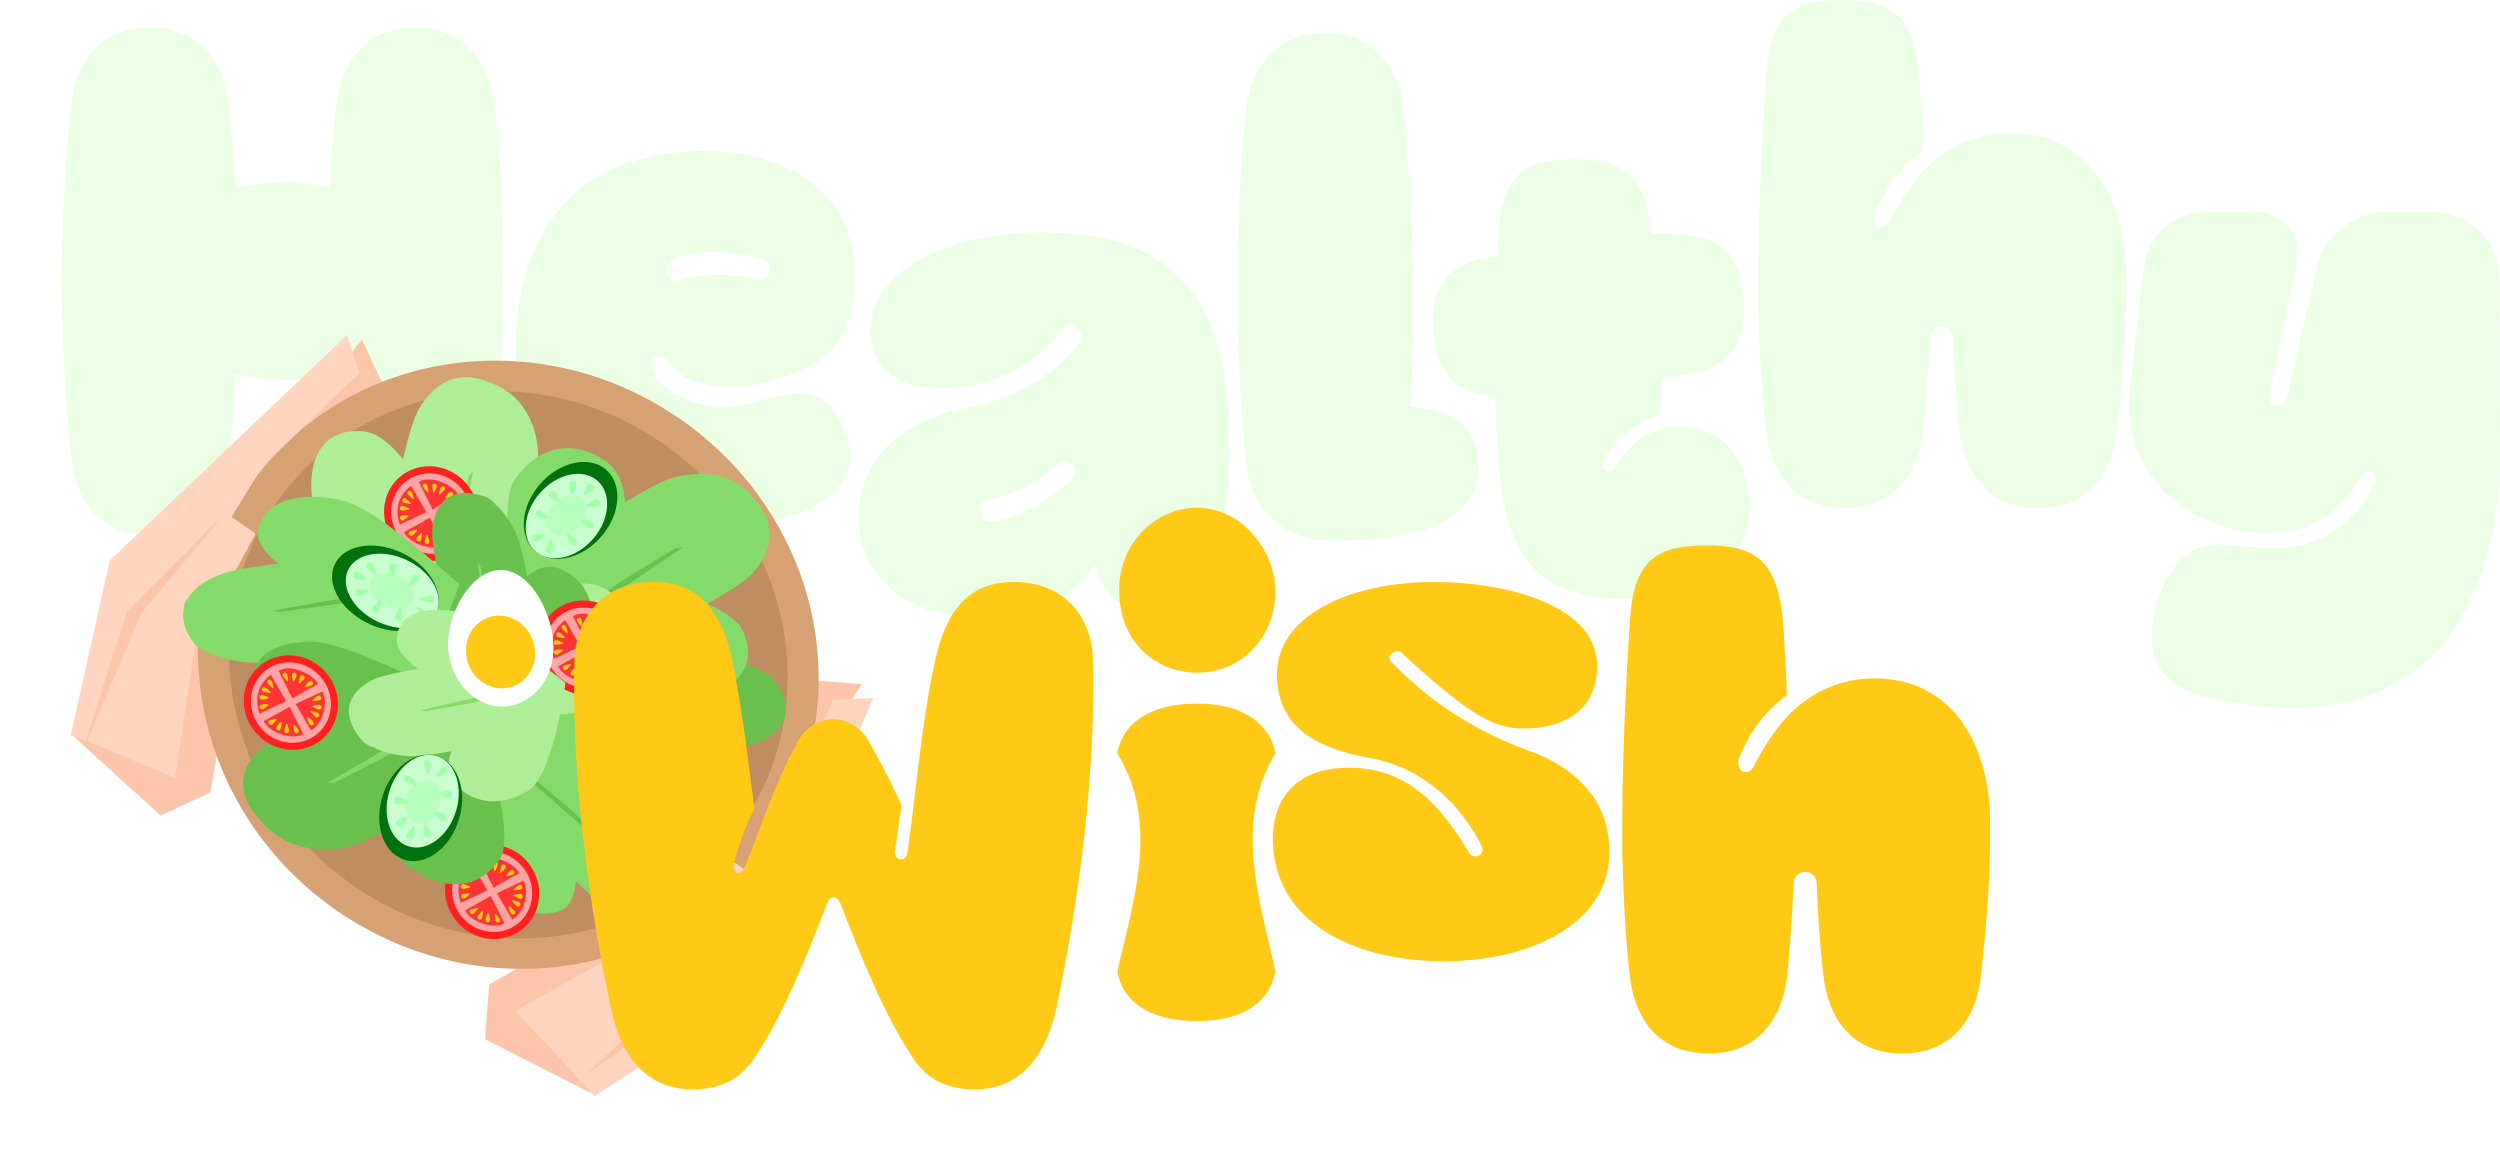 <svg width="246" height="114" viewBox="0 0 246 114" fill="none" xmlns="http://www.w3.org/2000/svg">
<path d="M23.169 36.818C23.052 39.505 22.818 42.191 22.524 44.819C22.114 49.199 19.651 52.644 14.783 52.644C9.797 52.644 7.393 49.199 6.982 44.819C5.809 33.723 5.809 21.517 6.982 10.48C7.393 6.158 9.797 2.713 14.783 2.713C19.651 2.713 22.114 6.158 22.524 10.48C22.818 13.108 23.052 15.794 23.169 18.481C26.161 17.78 29.445 17.721 32.436 18.422C32.612 15.736 32.788 13.108 33.081 10.48C33.551 6.158 35.955 2.713 40.823 2.713C45.75 2.713 48.213 6.158 48.682 10.48C49.797 21.517 49.797 33.723 48.682 44.819C48.213 49.199 45.75 52.644 40.823 52.644C35.955 52.644 33.551 49.199 33.081 44.819C32.788 42.191 32.612 39.563 32.436 36.877C29.445 37.577 26.161 37.519 23.169 36.818Z" fill="#EBFFE4"/>
<path d="M58.729 49.533C53.45 46.205 50.87 40.131 50.752 34.116C50.635 26.874 53.802 19.633 59.843 16.83C62.776 15.486 66.06 14.844 69.168 14.844C77.497 14.844 84.652 18.932 84.124 28.159C83.831 33.707 81.016 36.277 75.092 37.678C72.042 38.437 67.35 38.204 65.591 35.401C65.297 34.933 63.949 34.933 64.124 36.043C64.359 37.737 67.292 40.073 71.456 40.073C72.218 40.073 73.333 39.839 74.036 39.664C79.315 38.145 81.602 38.087 83.245 42.934C84.535 46.613 82.541 49.358 76.734 51.168C73.919 52.044 72.101 52.161 69.227 52.161C65.474 52.161 61.779 51.46 58.729 49.533ZM66.529 27.634C69.52 26.816 71.984 26.933 74.799 27.517C75.737 27.634 76.265 25.648 74.916 25.414C72.16 24.83 68.993 24.363 66.353 25.473C65.18 25.94 65.591 27.867 66.529 27.634Z" fill="#EBFFE4"/>
<path d="M107.721 55.447C105.082 59.419 101.035 60.762 96.46 60.762C89.774 60.762 84.496 57.258 84.496 50.834C84.496 44.994 89.012 41.315 94.994 40.147C100.448 39.037 104.261 36.584 106.196 33.665C106.959 32.497 105.258 31.329 104.495 32.438C102.208 35.767 97.633 38.22 92.589 38.22C88.015 38.22 85.61 35.825 85.61 32.555C85.61 26.657 93.293 22.861 102.384 22.861C111.709 22.861 117.047 26.131 119.451 32.905C121.504 38.629 121.445 47.856 119.803 54.98C119.041 58.426 117.047 60.236 113.703 60.236C110.419 60.236 108.425 58.601 107.721 55.447ZM97.751 51.301C100.566 50.951 103.205 49.082 105.375 47.272C106.548 46.337 105.082 44.936 104.319 45.52C102.091 47.388 99.979 48.615 96.871 49.374C95.932 49.608 96.402 51.476 97.751 51.301Z" fill="#EBFFE4"/>
<path d="M138.716 39.998C142.821 40.407 145.46 41.458 145.46 46.072C145.46 52.321 136.839 53.255 130.915 53.197C125.93 53.138 122.997 49.751 122.587 45.371C121.472 34.275 121.472 22.07 122.587 11.032C122.997 6.711 125.461 3.265 130.446 3.265C135.255 3.265 137.719 6.711 138.129 11.032C139.009 19.558 139.302 31.122 138.716 39.998Z" fill="#EBFFE4"/>
<path d="M147.15 38.92C145.801 38.92 144.628 38.512 143.807 38.044C141.872 36.935 140.992 34.774 140.992 31.679C140.992 27.065 143.397 25.839 147.326 25.138C147.385 24.379 147.385 23.62 147.444 22.861C147.913 16.904 150.318 15.678 154.951 15.678C159.467 15.678 161.872 16.904 162.458 22.861C162.458 22.919 162.458 22.977 162.458 23.036C164.921 22.919 167.385 23.094 168.792 23.912C170.728 25.021 171.608 27.241 171.608 30.336C171.608 34.833 169.262 36.526 165.097 36.993L163.514 37.169C163.514 38.57 163.455 39.855 163.279 40.906C160.581 41.607 158.353 43.826 157.707 45.403C157.356 46.396 158.587 46.746 158.939 46.045C160.347 43.359 163.045 41.724 165.743 41.957C169.203 42.191 172.487 44.819 172.077 50.834C171.725 56.032 166.094 58.893 159.76 58.893C148.441 58.893 147.502 51.301 147.15 39.797C147.15 39.505 147.15 39.212 147.15 38.92Z" fill="#EBFFE4"/>
<path d="M189.923 32.937C189.747 36.032 189.571 39.127 189.278 42.164C188.808 46.544 186.404 49.99 181.536 49.99C176.55 49.99 174.204 46.544 173.735 42.164C173.325 38.31 173.149 34.514 173.031 30.66V28.616C172.973 21.958 173.383 13.432 173.794 7.183C174.204 1.226 176.668 0 181.301 0C185.817 0 188.222 1.226 188.808 7.183C188.984 8.877 189.16 12.731 189.219 14.717C186.99 16.41 185.7 18.162 184.586 20.732C183.999 22.192 185.348 22.834 185.934 21.783C186.521 20.557 187.283 19.389 188.105 18.221C190.626 14.775 194.087 13.081 197.84 13.081C205.406 13.081 209.16 19.447 209.219 27.097C209.277 32.47 208.925 36.733 208.339 42.164C207.928 46.544 205.465 49.99 200.597 49.99C195.612 49.99 193.266 46.544 192.797 42.164C192.445 39.127 192.269 36.149 192.151 33.112C192.034 32.412 191.506 32.12 191.037 32.12C190.568 32.12 190.099 32.412 189.923 32.937Z" fill="#EBFFE4"/>
<path d="M233.682 47.776C234.327 46.433 232.861 45.966 232.333 46.958C230.104 50.579 227.406 52.448 223.125 52.448C216.145 52.448 208.58 47.25 209.577 38.14L210.926 26.577C211.336 23.073 213.917 20.796 217.436 20.796H221.307C224.826 20.796 226.585 23.073 225.881 26.46L223.301 38.724C222.949 39.834 224.591 40.534 225.06 39.075L227.934 26.46C228.697 23.073 231.688 20.796 235.207 20.796H238.843C243.066 20.796 245.94 23.599 245.94 27.803L245.998 44.214C246.057 51.514 244.415 57.587 241.072 62.434C237.553 67.457 231.57 69.676 225.471 69.676C223.653 69.676 218.667 69.209 215.618 68.099C211.336 66.581 211.16 62.434 212.333 58.989C213.448 55.893 215.383 53.09 219.195 53.616C220.31 53.791 222.421 53.908 223.829 53.908C228.755 53.908 231.512 51.397 233.682 47.776Z" fill="#EBFFE4"/>
<path d="M35.617 33.41L37.597 37.648L24.394 56.63L20.706 77.978L15.797 80.244L7.007 72.253L20.935 52.227L35.617 33.41Z" fill="#FCC5A9"/>
<path d="M84.786 67.315L80.106 66.96L66.903 85.943L48.131 96.89L47.727 102.262L58.331 107.644L72.259 87.618L84.786 67.315Z" fill="#FCC5A9"/>
<ellipse cx="30.934" cy="29.499" rx="30.934" ry="29.499" transform="matrix(0.823 0.568 -0.571 0.821 41.41 23.622)" fill="#D6A173"/>
<ellipse cx="27.84" cy="26.549" rx="27.84" ry="26.549" transform="matrix(0.823 0.568 -0.571 0.821 42.272 27.8)" fill="#BF8D62"/>
<path d="M34.152 32.968L35.367 36.715L25.862 45.86L18.755 57.402L13.161 74.738L6.951 72.34L10.815 55.133L34.152 32.968Z" fill="#FFD5BF"/>
<path d="M22.101 50.55L24.169 52.528L18.315 63.578L16.734 77.021L8.41 72.945L12.531 60.143L22.101 50.55Z" fill="#FCC5A9"/>
<path d="M22.166 50.458L25.148 52.514L19.218 63.447L17.216 76.537L8.573 72.919L13.91 60.338L22.166 50.458Z" fill="#FFD5BF"/>
<path d="M85.927 68.671L81.977 68.856L76.723 80.932L68.372 91.615L54.04 102.927L58.48 107.872L73.297 98.219L85.927 68.671Z" fill="#FFD5BF"/>
<path d="M73.361 85.826L72.097 84.954L63.257 93.833L50.832 99.389L57.257 106.04L68.301 98.273L73.361 85.826Z" fill="#FCC5A9"/>
<path d="M73.457 85.688L70.475 83.632L62.282 93.004L50.68 99.475L57.121 106.259L67.072 96.859L73.457 85.688Z" fill="#FFD5BF"/>
<path d="M76.225 66.993C76.409 67.244 76.566 67.489 76.701 67.728C76.719 67.759 76.736 67.791 76.754 67.823C76.759 67.832 76.764 67.84 76.768 67.849C76.812 67.928 76.854 68.009 76.892 68.092C76.9 68.107 76.906 68.123 76.913 68.138C76.929 68.174 76.945 68.209 76.96 68.246C77.292 69.002 77.379 69.692 77.265 70.308C77.264 70.331 77.264 70.355 77.262 70.378C77.243 70.594 77.174 70.785 77.064 70.952C76.596 71.988 75.507 72.759 74.084 73.21C73.264 73.469 71.559 73.667 69.54 73.821C70.673 74.802 71.572 75.908 71.488 76.91C71.269 79.497 68.561 80.334 64.845 79.401C62.813 78.891 59.81 76.428 57.504 74.303C57.446 74.304 57.416 74.305 57.416 74.305L53.978 71.162C53.978 71.162 56.123 61.752 59.042 60.346C61.962 58.941 65.016 59.364 66.799 61.799C67.523 62.788 67.307 63.997 66.794 65.086C68.771 64.896 70.502 64.809 71.469 64.943C72.864 65.136 74.144 65.54 75.146 66.178C75.587 66.361 75.956 66.626 76.225 66.993Z" fill="#6AC04D"/>
<path d="M69.095 69.408L69.709 69.555C69.709 69.555 64.16 70.314 63.297 70.442C62.434 70.57 57.113 71.279 57.113 71.279L56.538 71.139C56.538 71.139 62.293 70.151 63.072 70.018C63.852 69.885 69.095 69.408 69.095 69.408Z" fill="#85DB69"/>
<path d="M41.264 40.161C42.74 37.704 45.013 36.38 47.879 37.524C51.361 38.594 52.962 41.721 52.95 45.039C52.946 46.139 52.508 48.119 51.888 50.39C53.533 50.118 55.235 50.209 56.448 51.203C59.645 53.825 59.67 57.464 57.063 60.532C55.615 62.237 51.23 63.142 47.617 63.61C47.613 63.62 47.612 63.627 47.612 63.628L42.28 64.425C42.213 64.359 31.324 53.656 30.737 49.318C30.149 44.967 31.909 42.123 35.686 42.438C37.153 42.559 38.526 43.774 39.659 45.213C40.173 42.958 40.725 41.058 41.264 40.161Z" fill="#AEEE98"/>
<path d="M46.139 46.834L46.573 46.313C46.573 46.313 45.278 52.901 45.089 53.935C44.9 54.969 43.636 61.272 43.636 61.272L43.228 61.756C43.228 61.756 44.319 54.742 44.468 53.792C44.616 52.842 46.139 46.834 46.139 46.834Z" fill="#85DB69"/>
<path d="M66.231 47.011C69.227 46.196 72.237 46.601 74.155 49.029C76.498 51.586 75.98 54.417 73.927 56.525C73.232 57.239 71.589 58.285 69.595 59.423C71.269 60.135 72.759 61.107 73.243 62.395C74.529 65.828 72.233 68.204 67.866 68.788C65.465 69.109 60.903 67.365 57.279 65.731C57.266 65.738 57.259 65.742 57.259 65.742L51.823 63.342C51.814 63.309 48.474 50.315 50.672 47.155C52.873 43.991 56.296 43.099 59.593 45.372C60.891 46.267 61.392 47.844 61.524 49.427C63.438 48.239 65.161 47.303 66.231 47.011Z" fill="#85DB69"/>
<path d="M66.477 53.951L67.208 53.848C67.208 53.848 61.846 57.463 61.018 58.038C60.19 58.614 55.037 62.059 55.037 62.059L54.352 62.152C54.352 62.152 59.794 58.144 60.532 57.602C61.269 57.059 66.477 53.951 66.477 53.951Z" fill="#6AC04D"/>
<ellipse cx="4.609" cy="4.686" rx="4.609" ry="4.686" transform="matrix(0.278 -0.959 0.951 0.313 36.688 53.488)" fill="#FF2020"/>
<g filter="url(#filter0_i_139_2063)">
<ellipse cx="3.918" cy="3.984" rx="3.918" ry="3.984" transform="matrix(0.278 -0.959 0.951 0.313 37.548 53.045)" fill="#FFA4A4"/>
</g>
<g filter="url(#filter1_i_139_2063)">
<path d="M42.9 50.677L44.402 53.264C44.402 53.264 45.239 52.896 45.623 51.572C46.007 50.249 45.511 49.443 45.511 49.443L42.9 50.677Z" fill="#FF3434"/>
</g>
<g filter="url(#filter2_i_139_2063)">
<path d="M42.295 50.948L43.635 53.635C43.635 53.635 42.959 54.141 41.507 53.664C40.055 53.186 39.766 52.362 39.766 52.362L42.295 50.948Z" fill="#FF3434"/>
</g>
<g filter="url(#filter3_i_139_2063)">
<path d="M42.559 50.117L45.089 48.702C45.089 48.702 44.783 47.934 43.347 47.401C41.911 46.868 41.22 47.43 41.22 47.43L42.559 50.117Z" fill="#FF3434"/>
</g>
<g filter="url(#filter4_i_139_2063)">
<path d="M41.955 50.388L39.344 51.622C39.344 51.622 38.911 50.595 39.231 49.492C39.552 48.389 40.453 47.801 40.453 47.801L41.955 50.388Z" fill="#FF3434"/>
</g>
<path d="M40.229 50.727C40.261 50.801 39.774 51.156 39.713 51.179C39.652 51.202 39.469 51.272 39.375 51.052C39.282 50.832 39.465 50.762 39.526 50.739C39.587 50.716 40.198 50.654 40.229 50.727Z" fill="#FFC916"/>
<path d="M40.701 49.126C40.636 49.163 40.188 48.715 40.152 48.657C40.117 48.599 40.011 48.424 40.206 48.313C40.4 48.202 40.507 48.376 40.542 48.434C40.577 48.492 40.766 49.089 40.701 49.126Z" fill="#FFC916"/>
<path d="M40.274 50.072C40.271 50.15 39.668 50.255 39.602 50.25C39.535 50.244 39.336 50.227 39.345 49.993C39.354 49.759 39.553 49.776 39.62 49.782C39.686 49.787 40.277 49.994 40.274 50.072Z" fill="#FFC916"/>
<path d="M40.441 49.57C40.407 49.64 39.802 49.5 39.742 49.469C39.682 49.438 39.503 49.345 39.604 49.135C39.705 48.925 39.884 49.018 39.944 49.049C40.004 49.081 40.474 49.5 40.441 49.57Z" fill="#FFC916"/>
<path d="M42.703 52.681C42.773 52.654 43.153 53.16 43.179 53.222C43.206 53.285 43.285 53.471 43.074 53.552C42.862 53.632 42.783 53.445 42.757 53.383C42.73 53.321 42.633 52.708 42.703 52.681Z" fill="#FFC916"/>
<path d="M41.037 52.159C41.079 52.228 40.656 52.654 40.6 52.686C40.543 52.719 40.374 52.815 40.249 52.609C40.123 52.404 40.292 52.307 40.349 52.275C40.405 52.243 40.995 52.091 41.037 52.159Z" fill="#FFC916"/>
<path d="M42.03 52.609C42.107 52.615 42.237 53.224 42.234 53.29C42.232 53.356 42.224 53.555 41.995 53.535C41.765 53.516 41.772 53.317 41.775 53.251C41.778 53.185 41.953 52.602 42.03 52.609Z" fill="#FFC916"/>
<path d="M41.507 52.422C41.575 52.457 41.457 53.059 41.429 53.118C41.401 53.177 41.315 53.354 41.11 53.247C40.904 53.14 40.989 52.963 41.017 52.904C41.046 52.845 41.438 52.386 41.507 52.422Z" fill="#FFC916"/>
<path d="M43.803 48.996C43.849 49.063 44.428 48.879 44.483 48.843C44.537 48.808 44.7 48.703 44.563 48.503C44.427 48.304 44.264 48.41 44.21 48.445C44.156 48.48 43.758 48.93 43.803 48.996Z" fill="#FFC916"/>
<path d="M42.143 48.457C42.211 48.426 42.081 47.818 42.051 47.757C42.021 47.696 41.932 47.513 41.726 47.605C41.52 47.697 41.609 47.879 41.639 47.94C41.669 48.001 42.074 48.487 42.143 48.457Z" fill="#FFC916"/>
<path d="M43.208 48.666C43.273 48.707 43.699 48.279 43.732 48.222C43.765 48.166 43.863 47.996 43.666 47.874C43.469 47.753 43.371 47.922 43.338 47.979C43.305 48.036 43.142 48.626 43.208 48.666Z" fill="#FFC916"/>
<path d="M42.675 48.511C42.751 48.523 42.97 47.957 42.978 47.891C42.985 47.826 43.008 47.629 42.779 47.592C42.551 47.556 42.529 47.753 42.521 47.818C42.514 47.884 42.598 48.499 42.675 48.511Z" fill="#FFC916"/>
<path d="M44.05 51.954C43.987 51.995 44.208 52.582 44.246 52.639C44.285 52.695 44.4 52.864 44.588 52.742C44.776 52.62 44.66 52.451 44.622 52.395C44.583 52.339 44.112 51.913 44.05 51.954Z" fill="#FFC916"/>
<path d="M44.54 50.359C44.575 50.43 45.181 50.336 45.24 50.309C45.3 50.283 45.478 50.203 45.373 49.988C45.268 49.773 45.089 49.852 45.03 49.879C44.97 49.905 44.505 50.287 44.54 50.359Z" fill="#FFC916"/>
<path d="M44.375 51.388C44.336 51.456 44.775 51.909 44.832 51.944C44.889 51.98 45.062 52.086 45.178 51.884C45.295 51.682 45.123 51.576 45.066 51.54C45.008 51.505 44.414 51.321 44.375 51.388Z" fill="#FFC916"/>
<path d="M44.508 50.876C44.499 50.953 45.075 51.203 45.141 51.214C45.207 51.224 45.405 51.256 45.431 51.023C45.458 50.791 45.26 50.76 45.194 50.749C45.128 50.739 44.517 50.798 44.508 50.876Z" fill="#FFC916"/>
<ellipse cx="3.97" cy="5.309" rx="3.97" ry="5.309" transform="matrix(0.777 0.629 -0.644 0.766 56.48 43.662)" fill="#00720D"/>
<ellipse cx="3.454" cy="4.622" rx="3.454" ry="4.622" transform="matrix(0.777 0.629 -0.644 0.766 56.03 45.065)" fill="#C9FFD0"/>
<g filter="url(#filter5_f_139_2063)">
<ellipse cx="1.667" cy="2.215" rx="1.667" ry="2.215" transform="matrix(0.777 0.629 -0.644 0.766 55.862 47.977)" fill="#B7FFBF"/>
</g>
<path d="M56.286 48.66C56.168 48.647 55.999 47.735 56.007 47.636C56.014 47.538 56.037 47.243 56.393 47.284C56.748 47.324 56.725 47.619 56.718 47.718C56.71 47.816 56.405 48.674 56.286 48.66Z" fill="#A2FFAC"/>
<path d="M55.055 49.478C54.965 49.55 54.193 48.989 54.127 48.911C54.062 48.833 53.865 48.599 54.138 48.385C54.41 48.171 54.607 48.405 54.672 48.483C54.738 48.562 55.146 49.407 55.055 49.478Z" fill="#A2FFAC"/>
<path d="M54.017 50.991C53.973 51.096 53.036 50.934 52.942 50.892C52.848 50.851 52.565 50.727 52.699 50.414C52.833 50.1 53.115 50.224 53.209 50.265C53.303 50.306 54.062 50.886 54.017 50.991Z" fill="#A2FFAC"/>
<path d="M53.648 52.543C53.7 52.648 52.99 53.225 52.899 53.266C52.808 53.307 52.536 53.429 52.377 53.114C52.218 52.799 52.49 52.677 52.581 52.636C52.672 52.595 53.594 52.438 53.648 52.543Z" fill="#A2FFAC"/>
<path d="M57.648 49.774C57.684 49.885 58.627 49.873 58.723 49.847C58.82 49.821 59.111 49.742 59.004 49.409C58.896 49.075 58.606 49.154 58.509 49.18C58.412 49.206 57.612 49.663 57.648 49.774Z" fill="#A2FFAC"/>
<path d="M57.419 48.758C57.512 48.833 58.265 48.306 58.328 48.231C58.392 48.156 58.581 47.931 58.304 47.706C58.027 47.482 57.837 47.707 57.774 47.782C57.711 47.857 57.327 48.683 57.419 48.758Z" fill="#A2FFAC"/>
<path d="M57.068 51.124C57.015 51.224 57.724 51.861 57.815 51.91C57.906 51.958 58.178 52.104 58.338 51.804C58.499 51.503 58.227 51.358 58.136 51.309C58.045 51.261 57.122 51.024 57.068 51.124Z" fill="#A2FFAC"/>
<path d="M55.767 52.422C55.67 52.485 56.006 53.358 56.065 53.441C56.124 53.523 56.301 53.772 56.591 53.582C56.882 53.392 56.705 53.143 56.646 53.06C56.587 52.977 55.864 52.358 55.767 52.422Z" fill="#A2FFAC"/>
<path d="M54.296 53.075C54.181 53.043 53.738 53.837 53.714 53.932C53.691 54.028 53.62 54.313 53.968 54.408C54.315 54.503 54.385 54.217 54.409 54.122C54.432 54.026 54.412 53.106 54.296 53.075Z" fill="#A2FFAC"/>
<path d="M68.612 62.588C69.466 63.591 69.77 64.511 69.669 65.308C69.668 65.466 69.634 65.609 69.572 65.74C69.285 66.613 68.485 67.311 67.398 67.77C66.772 68.034 65.44 68.305 63.858 68.561C64.831 69.289 65.632 70.137 65.643 70.962C65.671 73.079 63.609 73.931 60.62 73.408C58.985 73.121 56.435 71.307 54.46 69.725C54.41 69.729 54.383 69.733 54.383 69.733L51.444 67.404C51.447 67.383 52.423 59.627 54.609 58.301C56.797 56.973 59.228 57.119 60.813 58.98C61.456 59.735 61.378 60.729 61.058 61.645C62.59 61.366 63.936 61.187 64.704 61.234C65.786 61.301 66.798 61.536 67.622 61.971C68.017 62.088 68.355 62.287 68.612 62.588Z" fill="#AEEE98"/>
<path d="M63.186 65.011L63.679 65.091C63.679 65.091 59.385 66.065 58.718 66.224C58.05 66.384 53.931 67.304 53.931 67.304L53.469 67.227C53.469 67.227 57.908 66.053 58.509 65.895C59.11 65.736 63.186 65.011 63.186 65.011Z" fill="#85DB69"/>
<path d="M47.724 48.876C46.273 48.359 45.139 48.405 44.305 48.841C44.13 48.907 43.985 49.004 43.866 49.127C43.025 49.799 42.588 50.956 42.53 52.327C42.497 53.119 42.747 54.68 43.116 56.507C41.917 55.747 40.657 55.225 39.746 55.552C37.41 56.391 37.319 58.985 39.122 62.026C40.109 63.69 43.151 65.721 45.701 67.222C45.716 67.276 45.723 67.306 45.723 67.307L49.489 69.551C49.551 69.519 57.63 65.283 58.188 62.365C58.747 59.436 57.587 56.848 54.891 55.887C53.798 55.497 52.738 55.99 51.864 56.715C51.541 54.933 51.185 53.393 50.817 52.576C50.299 51.425 49.624 50.421 48.809 49.702C48.518 49.319 48.161 49.032 47.724 48.876Z" fill="#6AC04D"/>
<path d="M47.293 55.781L47.002 55.277C47.002 55.277 47.697 60.354 47.795 61.146C47.894 61.938 48.577 66.803 48.577 66.803L48.851 67.274C48.851 67.274 48.316 61.958 48.243 61.238C48.171 60.518 47.293 55.781 47.293 55.781Z" fill="#85DB69"/>
<path d="M19.044 63.235C18.92 63.066 18.809 62.898 18.708 62.733C18.418 62.32 18.214 61.853 18.111 61.326C18.002 60.865 17.99 60.425 18.06 60.01C18.073 59.881 18.089 59.75 18.112 59.616C18.161 59.329 18.294 59.08 18.494 58.863C19.153 57.781 20.442 56.933 22.062 56.387C23.035 56.059 25.029 55.748 27.382 55.466C26.149 54.466 25.198 53.314 25.385 52.221C25.867 49.407 29.081 48.349 33.309 49.152C35.619 49.591 38.883 52.087 41.37 54.259C41.428 54.256 41.46 54.253 41.463 54.253L45.174 57.456C45.174 57.456 41.874 67.762 38.37 69.448C34.867 71.135 31.366 70.852 29.511 68.318C28.758 67.289 29.114 65.966 29.802 64.759C27.486 65.076 25.463 65.269 24.35 65.178C22.748 65.047 21.299 64.68 20.194 64.044C19.712 63.872 19.318 63.609 19.044 63.235Z" fill="#85DB69"/>
<path d="M27.507 60.217L26.807 60.092C26.807 60.092 33.304 58.952 34.315 58.764C35.326 58.575 41.555 57.5 41.555 57.5L42.209 57.619C42.209 57.619 35.454 59.02 34.539 59.209C33.624 59.398 27.507 60.217 27.507 60.217Z" fill="#6AC04D"/>
<path d="M67.352 83.976C69.26 86.706 69.835 89.425 67.667 90.959C65.972 92.514 63.313 92.011 60.819 90.375C59.92 89.784 58.4 88.393 56.679 86.705C56.551 88.063 56.122 89.254 55.085 89.631C52.256 90.658 49.232 88.683 47.218 84.991C45.64 82.095 46.583 75.558 47.061 72.874L47.197 71.653C47.197 71.653 58.456 68.9 62.169 70.779C65.881 72.657 67.837 75.555 66.75 78.328C66.314 79.44 64.941 79.849 63.453 79.942C65.234 81.586 66.714 83.064 67.352 83.976Z" fill="#85DB69"/>
<path d="M60.837 84.09L61.168 84.716C61.168 84.716 55.973 80.14 55.154 79.434C54.336 78.728 49.372 74.33 49.372 74.33L49.065 73.743C49.065 73.743 54.665 78.385 55.423 79.014C56.181 79.642 60.837 84.09 60.837 84.09Z" fill="#6AC04D"/>
<ellipse cx="4.609" cy="4.686" rx="4.609" ry="4.686" transform="matrix(0.278 -0.959 0.951 0.313 42.688 90.702)" fill="#FF2020"/>
<g filter="url(#filter6_i_139_2063)">
<ellipse cx="3.918" cy="3.984" rx="3.918" ry="3.984" transform="matrix(0.278 -0.959 0.951 0.313 43.549 90.258)" fill="#FFA4A4"/>
</g>
<g filter="url(#filter7_i_139_2063)">
<path d="M48.9 87.891L50.402 90.477C50.402 90.477 51.239 90.109 51.623 88.786C52.008 87.462 51.511 86.656 51.511 86.656L48.9 87.891Z" fill="#FF3434"/>
</g>
<g filter="url(#filter8_i_139_2063)">
<path d="M48.295 88.162L49.635 90.848C49.635 90.848 48.96 91.355 47.508 90.877C46.056 90.4 45.766 89.576 45.766 89.576L48.295 88.162Z" fill="#FF3434"/>
</g>
<g filter="url(#filter9_i_139_2063)">
<path d="M48.56 87.33L51.089 85.916C51.089 85.916 50.783 85.148 49.348 84.615C47.912 84.082 47.22 84.644 47.22 84.644L48.56 87.33Z" fill="#FF3434"/>
</g>
<g filter="url(#filter10_i_139_2063)">
<path d="M47.955 87.601L45.344 88.836C45.344 88.836 44.912 87.809 45.232 86.706C45.552 85.603 46.453 85.015 46.453 85.015L47.955 87.601Z" fill="#FF3434"/>
</g>
<path d="M46.23 87.941C46.261 88.014 45.774 88.37 45.713 88.393C45.652 88.416 45.469 88.485 45.376 88.266C45.282 88.046 45.465 87.976 45.526 87.953C45.587 87.93 46.198 87.868 46.23 87.941Z" fill="#FFC916"/>
<path d="M46.701 86.339C46.636 86.376 46.188 85.928 46.153 85.87C46.117 85.812 46.011 85.638 46.206 85.527C46.401 85.415 46.507 85.59 46.542 85.647C46.578 85.706 46.766 86.302 46.701 86.339Z" fill="#FFC916"/>
<path d="M46.275 87.286C46.272 87.364 45.668 87.469 45.602 87.463C45.536 87.458 45.337 87.441 45.346 87.207C45.354 86.972 45.553 86.99 45.62 86.995C45.686 87.001 46.278 87.208 46.275 87.286Z" fill="#FFC916"/>
<path d="M46.441 86.784C46.407 86.853 45.802 86.714 45.742 86.683C45.683 86.652 45.503 86.558 45.604 86.349C45.705 86.139 45.885 86.232 45.944 86.263C46.004 86.294 46.475 86.714 46.441 86.784Z" fill="#FFC916"/>
<path d="M48.703 89.895C48.774 89.868 49.153 90.374 49.179 90.436C49.206 90.498 49.285 90.685 49.074 90.765C48.863 90.846 48.783 90.659 48.757 90.597C48.73 90.534 48.633 89.921 48.703 89.895Z" fill="#FFC916"/>
<path d="M47.037 89.373C47.079 89.441 46.656 89.868 46.6 89.9C46.544 89.932 46.375 90.029 46.249 89.823C46.124 89.618 46.293 89.521 46.349 89.489C46.405 89.457 46.996 89.304 47.037 89.373Z" fill="#FFC916"/>
<path d="M48.03 89.822C48.107 89.829 48.237 90.438 48.235 90.504C48.232 90.57 48.225 90.768 47.995 90.749C47.765 90.729 47.773 90.531 47.775 90.465C47.778 90.398 47.954 89.816 48.03 89.822Z" fill="#FFC916"/>
<path d="M47.507 89.635C47.575 89.671 47.457 90.273 47.429 90.332C47.401 90.391 47.316 90.568 47.11 90.461C46.904 90.354 46.989 90.177 47.018 90.118C47.046 90.059 47.438 89.6 47.507 89.635Z" fill="#FFC916"/>
<path d="M49.804 86.21C49.849 86.276 50.428 86.092 50.483 86.057C50.537 86.022 50.7 85.916 50.564 85.717C50.428 85.517 50.265 85.623 50.21 85.658C50.156 85.694 49.758 86.144 49.804 86.21Z" fill="#FFC916"/>
<path d="M48.143 85.671C48.212 85.64 48.081 85.031 48.051 84.97C48.022 84.909 47.932 84.727 47.727 84.819C47.521 84.91 47.61 85.093 47.64 85.154C47.669 85.215 48.075 85.701 48.143 85.671Z" fill="#FFC916"/>
<path d="M49.208 85.88C49.273 85.921 49.699 85.492 49.732 85.436C49.765 85.379 49.863 85.209 49.666 85.088C49.469 84.966 49.371 85.136 49.338 85.193C49.305 85.249 49.142 85.84 49.208 85.88Z" fill="#FFC916"/>
<path d="M48.675 85.725C48.751 85.737 48.971 85.171 48.978 85.105C48.986 85.039 49.008 84.843 48.78 84.806C48.551 84.769 48.529 84.966 48.522 85.032C48.514 85.097 48.599 85.712 48.675 85.725Z" fill="#FFC916"/>
<path d="M50.05 89.168C49.988 89.208 50.208 89.796 50.247 89.852C50.285 89.908 50.4 90.077 50.588 89.955C50.776 89.833 50.661 89.665 50.622 89.608C50.584 89.552 50.113 89.127 50.05 89.168Z" fill="#FFC916"/>
<path d="M50.541 87.572C50.576 87.644 51.181 87.549 51.241 87.523C51.3 87.496 51.479 87.417 51.373 87.202C51.268 86.986 51.09 87.066 51.03 87.092C50.971 87.119 50.505 87.501 50.541 87.572Z" fill="#FFC916"/>
<path d="M50.375 88.602C50.336 88.669 50.775 89.123 50.832 89.158C50.89 89.193 51.062 89.299 51.179 89.097C51.295 88.896 51.123 88.789 51.066 88.754C51.008 88.719 50.414 88.535 50.375 88.602Z" fill="#FFC916"/>
<path d="M50.508 88.089C50.499 88.167 51.075 88.417 51.141 88.427C51.207 88.438 51.405 88.469 51.432 88.237C51.458 88.005 51.26 87.973 51.194 87.963C51.128 87.952 50.517 88.012 50.508 88.089Z" fill="#FFC916"/>
<path d="M33.78 83.43C30.884 83.934 27.868 83.305 25.766 80.889C23.241 78.329 23.516 75.755 25.366 73.979C25.992 73.377 27.528 72.546 29.404 71.66C27.689 70.861 26.132 69.837 25.546 68.605C23.983 65.32 26.052 63.312 30.321 63.139C32.668 63.043 37.326 65.04 41.047 66.856C41.06 66.851 41.067 66.847 41.067 66.847L46.645 69.524C46.645 69.524 51.06 81.858 49.152 84.602C47.244 87.345 43.935 87.884 40.483 85.504C39.123 84.566 38.495 83.065 38.23 81.59C36.438 82.528 34.814 83.25 33.78 83.43Z" fill="#6AC04D"/>
<path d="M32.949 76.987L32.235 77.02C32.235 77.02 37.231 74.124 38.002 73.662C38.772 73.199 43.575 70.443 43.575 70.443L44.245 70.414C44.245 70.414 39.203 73.667 38.519 74.107C37.836 74.547 32.949 76.987 32.949 76.987Z" fill="#85DB69"/>
<ellipse cx="4.609" cy="4.686" rx="4.609" ry="4.686" transform="matrix(0.278 -0.959 0.951 0.313 51.847 66.698)" fill="#FF2020"/>
<g filter="url(#filter11_i_139_2063)">
<ellipse cx="3.918" cy="3.984" rx="3.918" ry="3.984" transform="matrix(0.278 -0.959 0.951 0.313 52.708 66.254)" fill="#FFA4A4"/>
</g>
<g filter="url(#filter12_i_139_2063)">
<path d="M58.059 63.887L59.561 66.473C59.561 66.473 60.398 66.106 60.782 64.782C61.166 63.458 60.67 62.652 60.67 62.652L58.059 63.887Z" fill="#FF3434"/>
</g>
<g filter="url(#filter13_i_139_2063)">
<path d="M57.454 64.158L58.794 66.844C58.794 66.844 58.118 67.351 56.666 66.873C55.214 66.396 54.925 65.572 54.925 65.572L57.454 64.158Z" fill="#FF3434"/>
</g>
<g filter="url(#filter14_i_139_2063)">
<path d="M57.718 63.326L60.248 61.912C60.248 61.912 59.942 61.144 58.506 60.611C57.071 60.078 56.379 60.64 56.379 60.64L57.718 63.326Z" fill="#FF3434"/>
</g>
<g filter="url(#filter15_i_139_2063)">
<path d="M57.114 63.597L54.503 64.832C54.503 64.832 54.071 63.805 54.391 62.702C54.711 61.599 55.612 61.011 55.612 61.011L57.114 63.597Z" fill="#FF3434"/>
</g>
<path d="M55.388 63.937C55.42 64.011 54.933 64.366 54.872 64.389C54.811 64.412 54.628 64.481 54.534 64.262C54.441 64.042 54.624 63.972 54.685 63.949C54.746 63.926 55.357 63.864 55.388 63.937Z" fill="#FFC916"/>
<path d="M55.86 62.336C55.795 62.373 55.347 61.924 55.312 61.866C55.276 61.808 55.17 61.634 55.365 61.523C55.56 61.411 55.666 61.586 55.701 61.644C55.737 61.702 55.925 62.298 55.86 62.336Z" fill="#FFC916"/>
<path d="M55.434 63.282C55.431 63.36 54.828 63.465 54.761 63.459C54.695 63.454 54.496 63.437 54.505 63.203C54.514 62.969 54.713 62.986 54.779 62.991C54.845 62.997 55.437 63.204 55.434 63.282Z" fill="#FFC916"/>
<path d="M55.6 62.78C55.566 62.85 54.961 62.71 54.901 62.679C54.842 62.648 54.662 62.554 54.763 62.345C54.864 62.135 55.043 62.228 55.103 62.259C55.163 62.29 55.634 62.71 55.6 62.78Z" fill="#FFC916"/>
<path d="M57.862 65.891C57.932 65.864 58.311 66.37 58.338 66.432C58.364 66.494 58.444 66.681 58.233 66.761C58.021 66.842 57.942 66.655 57.915 66.593C57.889 66.531 57.791 65.917 57.862 65.891Z" fill="#FFC916"/>
<path d="M56.196 65.369C56.238 65.437 55.815 65.864 55.759 65.896C55.702 65.928 55.533 66.025 55.408 65.819C55.282 65.614 55.452 65.517 55.508 65.485C55.564 65.453 56.154 65.3 56.196 65.369Z" fill="#FFC916"/>
<path d="M57.189 65.818C57.266 65.825 57.396 66.434 57.394 66.5C57.391 66.566 57.383 66.764 57.154 66.745C56.924 66.725 56.932 66.527 56.934 66.461C56.937 66.394 57.113 65.812 57.189 65.818Z" fill="#FFC916"/>
<path d="M56.666 65.631C56.734 65.667 56.616 66.269 56.588 66.328C56.559 66.387 56.474 66.564 56.269 66.457C56.063 66.35 56.148 66.173 56.177 66.114C56.205 66.055 56.597 65.596 56.666 65.631Z" fill="#FFC916"/>
<path d="M58.963 62.206C59.008 62.273 59.587 62.088 59.642 62.053C59.696 62.018 59.859 61.912 59.723 61.713C59.587 61.514 59.424 61.619 59.369 61.654C59.315 61.69 58.917 62.14 58.963 62.206Z" fill="#FFC916"/>
<path d="M57.302 61.667C57.371 61.636 57.24 61.027 57.21 60.966C57.181 60.906 57.091 60.723 56.886 60.815C56.68 60.906 56.769 61.089 56.799 61.15C56.828 61.211 57.233 61.697 57.302 61.667Z" fill="#FFC916"/>
<path d="M58.367 61.876C58.432 61.917 58.858 61.488 58.891 61.432C58.924 61.375 59.022 61.205 58.825 61.084C58.628 60.962 58.53 61.132 58.497 61.189C58.464 61.245 58.301 61.836 58.367 61.876Z" fill="#FFC916"/>
<path d="M57.834 61.721C57.91 61.733 58.129 61.167 58.137 61.101C58.144 61.035 58.167 60.839 57.939 60.802C57.71 60.766 57.688 60.962 57.681 61.028C57.673 61.094 57.758 61.708 57.834 61.721Z" fill="#FFC916"/>
<path d="M59.209 65.164C59.147 65.204 59.367 65.792 59.406 65.848C59.444 65.904 59.559 66.073 59.747 65.951C59.935 65.829 59.82 65.661 59.781 65.605C59.743 65.548 59.272 65.123 59.209 65.164Z" fill="#FFC916"/>
<path d="M59.7 63.568C59.735 63.64 60.34 63.545 60.4 63.519C60.459 63.493 60.638 63.413 60.532 63.198C60.427 62.983 60.248 63.062 60.189 63.088C60.13 63.115 59.664 63.497 59.7 63.568Z" fill="#FFC916"/>
<path d="M59.534 64.598C59.495 64.665 59.934 65.119 59.991 65.154C60.049 65.189 60.221 65.296 60.338 65.094C60.454 64.892 60.282 64.785 60.225 64.75C60.167 64.715 59.573 64.531 59.534 64.598Z" fill="#FFC916"/>
<path d="M59.667 64.085C59.658 64.163 60.234 64.413 60.3 64.423C60.366 64.434 60.564 64.465 60.591 64.233C60.617 64.001 60.419 63.969 60.353 63.959C60.287 63.948 59.676 64.008 59.667 64.085Z" fill="#FFC916"/>
<ellipse cx="3.855" cy="5.502" rx="3.855" ry="5.502" transform="matrix(0.383 -0.923 0.914 0.407 31.411 59.205)" fill="#00720D"/>
<ellipse cx="3.354" cy="4.79" rx="3.354" ry="4.79" transform="matrix(0.383 -0.923 0.914 0.407 32.926 59.286)" fill="#C9FFD0"/>
<g filter="url(#filter16_f_139_2063)">
<ellipse cx="1.619" cy="2.296" rx="1.619" ry="2.296" transform="matrix(0.383 -0.923 0.914 0.407 35.819 58.72)" fill="#B7FFBF"/>
</g>
<path d="M36.335 58.128C36.36 58.243 35.523 58.621 35.424 58.637C35.326 58.653 35.03 58.702 34.956 58.356C34.881 58.009 35.177 57.96 35.276 57.944C35.374 57.928 36.311 58.012 36.335 58.128Z" fill="#A2FFAC"/>
<path d="M37.53 59.091C37.626 59.158 37.325 60.019 37.27 60.099C37.215 60.18 37.05 60.421 36.761 60.218C36.471 60.015 36.636 59.774 36.691 59.693C36.746 59.613 37.434 59.023 37.53 59.091Z" fill="#A2FFAC"/>
<path d="M39.351 59.708C39.468 59.725 39.607 60.648 39.597 60.747C39.587 60.846 39.556 61.142 39.207 61.091C38.859 61.041 38.89 60.744 38.9 60.645C38.91 60.547 39.235 59.691 39.351 59.708Z" fill="#A2FFAC"/>
<path d="M40.992 59.687C41.078 59.612 41.869 60.149 41.938 60.225C42.007 60.301 42.214 60.53 41.959 60.754C41.704 60.978 41.497 60.749 41.428 60.673C41.359 60.597 40.907 59.762 40.992 59.687Z" fill="#A2FFAC"/>
<path d="M36.993 56.584C37.09 56.524 36.775 55.636 36.718 55.55C36.661 55.465 36.492 55.209 36.202 55.389C35.911 55.569 36.081 55.825 36.138 55.91C36.194 55.995 36.896 56.644 36.993 56.584Z" fill="#A2FFAC"/>
<path d="M36.065 57.037C36.11 56.93 35.36 56.342 35.267 56.301C35.173 56.259 34.894 56.135 34.76 56.456C34.627 56.777 34.907 56.901 35 56.943C35.093 56.984 36.021 57.144 36.065 57.037Z" fill="#A2FFAC"/>
<path d="M38.504 56.808C38.618 56.834 39.015 56.012 39.034 55.914C39.052 55.817 39.108 55.525 38.764 55.446C38.42 55.367 38.364 55.659 38.346 55.756C38.327 55.853 38.389 56.782 38.504 56.808Z" fill="#A2FFAC"/>
<path d="M40.198 57.724C40.292 57.802 41.036 57.278 41.098 57.203C41.16 57.127 41.345 56.901 41.064 56.669C40.782 56.437 40.597 56.663 40.535 56.739C40.473 56.814 40.104 57.647 40.198 57.724Z" fill="#A2FFAC"/>
<path d="M41.308 58.953C41.314 59.07 42.232 59.299 42.333 59.298C42.434 59.298 42.736 59.296 42.717 58.945C42.699 58.593 42.397 58.595 42.296 58.596C42.195 58.596 41.302 58.836 41.308 58.953Z" fill="#A2FFAC"/>
<path d="M35.582 72.815C34.584 71.643 34.228 70.568 34.346 69.636C34.348 69.452 34.387 69.284 34.461 69.132C34.797 68.111 35.731 67.296 37 66.761C37.732 66.452 39.288 66.135 41.136 65.836C39.999 64.986 39.065 63.995 39.052 63.032C39.019 60.558 41.426 59.562 44.919 60.173C46.83 60.508 49.81 62.629 52.118 64.478C52.175 64.472 52.205 64.468 52.206 64.468L55.64 67.189C55.631 67.261 54.49 76.278 51.943 77.824C49.386 79.376 46.546 79.205 44.694 77.03C43.943 76.149 44.034 74.987 44.408 73.917C42.619 74.243 41.045 74.453 40.148 74.397C38.884 74.319 37.702 74.044 36.739 73.537C36.277 73.4 35.882 73.168 35.582 72.815Z" fill="#AEEE98"/>
<path d="M41.922 69.985L41.346 69.891C41.346 69.891 46.363 68.753 47.142 68.567C47.922 68.38 52.736 67.305 52.736 67.305L53.274 67.395C53.274 67.395 48.089 68.766 47.386 68.952C46.684 69.137 41.922 69.985 41.922 69.985Z" fill="#85DB69"/>
<ellipse cx="4.609" cy="4.686" rx="4.609" ry="4.686" transform="matrix(0.278 -0.959 0.951 0.313 22.884 72.085)" fill="#FF2020"/>
<g filter="url(#filter17_i_139_2063)">
<ellipse cx="3.918" cy="3.984" rx="3.918" ry="3.984" transform="matrix(0.278 -0.959 0.951 0.313 23.745 71.641)" fill="#FFA4A4"/>
</g>
<g filter="url(#filter18_i_139_2063)">
<path d="M29.097 69.273L30.599 71.86C30.599 71.86 31.436 71.492 31.82 70.168C32.204 68.845 31.707 68.039 31.707 68.039L29.097 69.273Z" fill="#FF3434"/>
</g>
<g filter="url(#filter19_i_139_2063)">
<path d="M28.492 69.544L29.831 72.231C29.831 72.231 29.156 72.737 27.704 72.26C26.252 71.782 25.962 70.959 25.962 70.959L28.492 69.544Z" fill="#FF3434"/>
</g>
<g filter="url(#filter20_i_139_2063)">
<path d="M28.756 68.713L31.285 67.299C31.285 67.299 30.98 66.53 29.544 65.997C28.108 65.464 27.416 66.026 27.416 66.026L28.756 68.713Z" fill="#FF3434"/>
</g>
<g filter="url(#filter21_i_139_2063)">
<path d="M28.151 68.984L25.541 70.218C25.541 70.218 25.108 69.192 25.428 68.089C25.748 66.986 26.649 66.397 26.649 66.397L28.151 68.984Z" fill="#FF3434"/>
</g>
<path d="M26.426 69.324C26.457 69.397 25.971 69.752 25.91 69.775C25.849 69.799 25.666 69.868 25.572 69.648C25.478 69.428 25.661 69.359 25.722 69.335C25.783 69.312 26.395 69.25 26.426 69.324Z" fill="#FFC916"/>
<path d="M26.898 67.722C26.833 67.759 26.384 67.311 26.349 67.253C26.314 67.195 26.207 67.021 26.402 66.909C26.597 66.798 26.703 66.972 26.738 67.03C26.774 67.088 26.963 67.685 26.898 67.722Z" fill="#FFC916"/>
<path d="M26.471 68.668C26.468 68.746 25.865 68.852 25.798 68.846C25.732 68.84 25.533 68.823 25.542 68.589C25.551 68.355 25.75 68.372 25.816 68.378C25.883 68.383 26.474 68.59 26.471 68.668Z" fill="#FFC916"/>
<path d="M26.637 68.166C26.604 68.236 25.998 68.096 25.939 68.065C25.879 68.034 25.7 67.941 25.8 67.731C25.901 67.521 26.081 67.615 26.14 67.646C26.2 67.677 26.671 68.096 26.637 68.166Z" fill="#FFC916"/>
<path d="M28.899 71.277C28.97 71.25 29.349 71.757 29.375 71.819C29.402 71.881 29.481 72.067 29.27 72.148C29.059 72.228 28.98 72.041 28.953 71.979C28.927 71.917 28.829 71.304 28.899 71.277Z" fill="#FFC916"/>
<path d="M27.234 70.755C27.276 70.824 26.852 71.251 26.796 71.283C26.74 71.315 26.571 71.411 26.445 71.206C26.32 71 26.489 70.904 26.545 70.871C26.602 70.839 27.192 70.687 27.234 70.755Z" fill="#FFC916"/>
<path d="M28.227 71.205C28.303 71.211 28.433 71.82 28.431 71.886C28.428 71.953 28.421 72.151 28.191 72.131C27.961 72.112 27.969 71.913 27.971 71.847C27.974 71.781 28.15 71.198 28.227 71.205Z" fill="#FFC916"/>
<path d="M27.703 71.018C27.772 71.053 27.654 71.655 27.625 71.714C27.597 71.773 27.512 71.95 27.306 71.843C27.101 71.736 27.186 71.559 27.214 71.501C27.242 71.442 27.635 70.982 27.703 71.018Z" fill="#FFC916"/>
<path d="M30 67.593C30.045 67.659 30.625 67.475 30.679 67.44C30.733 67.404 30.896 67.299 30.76 67.099C30.624 66.9 30.461 67.006 30.407 67.041C30.352 67.076 29.955 67.526 30 67.593Z" fill="#FFC916"/>
<path d="M28.339 67.053C28.408 67.022 28.277 66.414 28.248 66.353C28.218 66.292 28.129 66.109 27.923 66.201C27.717 66.293 27.806 66.475 27.836 66.536C27.866 66.597 28.271 67.084 28.339 67.053Z" fill="#FFC916"/>
<path d="M29.404 67.263C29.47 67.303 29.896 66.875 29.928 66.818C29.961 66.762 30.059 66.592 29.862 66.47C29.665 66.349 29.567 66.519 29.534 66.575C29.502 66.632 29.338 67.222 29.404 67.263Z" fill="#FFC916"/>
<path d="M28.871 67.107C28.947 67.119 29.167 66.553 29.174 66.487C29.182 66.422 29.204 66.225 28.976 66.189C28.748 66.152 28.725 66.349 28.718 66.415C28.71 66.48 28.795 67.095 28.871 67.107Z" fill="#FFC916"/>
<path d="M30.247 70.55C30.184 70.591 30.404 71.178 30.443 71.235C30.481 71.291 30.597 71.46 30.784 71.338C30.972 71.216 30.857 71.047 30.818 70.991C30.78 70.935 30.309 70.51 30.247 70.55Z" fill="#FFC916"/>
<path d="M30.737 68.955C30.772 69.027 31.378 68.932 31.437 68.906C31.497 68.879 31.675 68.8 31.57 68.584C31.464 68.369 31.286 68.448 31.226 68.475C31.167 68.501 30.702 68.883 30.737 68.955Z" fill="#FFC916"/>
<path d="M30.571 69.985C30.532 70.052 30.971 70.505 31.029 70.54C31.086 70.576 31.258 70.682 31.375 70.48C31.492 70.278 31.32 70.172 31.262 70.137C31.205 70.101 30.61 69.917 30.571 69.985Z" fill="#FFC916"/>
<path d="M30.704 69.472C30.696 69.549 31.272 69.799 31.338 69.81C31.404 69.82 31.601 69.852 31.628 69.62C31.654 69.388 31.456 69.356 31.391 69.345C31.325 69.335 30.713 69.394 30.704 69.472Z" fill="#FFC916"/>
<ellipse cx="3.845" cy="5.513" rx="3.845" ry="5.513" transform="matrix(-0.701 0.714 -0.733 -0.68 70.986 79.566)" fill="#00720D"/>
<ellipse cx="3.345" cy="4.799" rx="3.345" ry="4.799" transform="matrix(-0.701 0.714 -0.733 -0.68 69.561 78.975)" fill="#C9FFD0"/>
<g filter="url(#filter22_f_139_2063)">
<ellipse cx="1.615" cy="2.3" rx="1.615" ry="2.3" transform="matrix(-0.701 0.714 -0.733 -0.68 66.573 78.512)" fill="#B7FFBF"/>
</g>
<path d="M65.834 78.883C65.852 78.77 66.793 78.712 66.894 78.73C66.994 78.749 67.296 78.804 67.244 79.142C67.192 79.48 66.89 79.424 66.79 79.406C66.689 79.388 65.817 78.996 65.834 78.883Z" fill="#A2FFAC"/>
<path d="M65.035 77.584C64.966 77.489 65.568 76.802 65.65 76.747C65.733 76.692 65.98 76.527 66.188 76.812C66.396 77.098 66.149 77.263 66.067 77.318C65.984 77.373 65.105 77.679 65.035 77.584Z" fill="#A2FFAC"/>
<path d="M63.527 76.389C63.419 76.333 63.61 75.443 63.656 75.357C63.701 75.27 63.836 75.011 64.159 75.178C64.481 75.346 64.346 75.605 64.301 75.692C64.256 75.778 63.635 76.445 63.527 76.389Z" fill="#A2FFAC"/>
<path d="M61.959 75.85C61.849 75.891 61.278 75.136 61.239 75.044C61.2 74.951 61.083 74.673 61.414 74.552C61.744 74.432 61.861 74.71 61.9 74.803C61.939 74.895 62.069 75.81 61.959 75.85Z" fill="#A2FFAC"/>
<path d="M64.667 80.091C64.551 80.114 64.532 81.031 64.555 81.129C64.579 81.225 64.65 81.516 64.998 81.449C65.346 81.382 65.275 81.091 65.251 80.994C65.228 80.897 64.783 80.069 64.667 80.091Z" fill="#A2FFAC"/>
<path d="M65.707 79.986C65.626 80.069 66.137 80.859 66.212 80.928C66.287 80.997 66.511 81.206 66.754 80.958C66.998 80.71 66.773 80.502 66.698 80.432C66.624 80.363 65.788 79.903 65.707 79.986Z" fill="#A2FFAC"/>
<path d="M63.31 79.371C63.207 79.307 62.528 79.918 62.475 80.001C62.423 80.083 62.265 80.329 62.574 80.522C62.883 80.714 63.041 80.468 63.094 80.386C63.146 80.303 63.413 79.436 63.31 79.371Z" fill="#A2FFAC"/>
<path d="M62.028 77.943C61.966 77.843 61.061 78.075 60.974 78.123C60.887 78.171 60.626 78.316 60.81 78.616C60.994 78.917 61.255 78.773 61.342 78.725C61.429 78.676 62.089 78.043 62.028 77.943Z" fill="#A2FFAC"/>
<path d="M61.404 76.428C61.44 76.32 60.636 75.802 60.539 75.768C60.442 75.735 60.15 75.634 60.044 75.957C59.937 76.28 60.229 76.38 60.326 76.414C60.423 76.448 61.369 76.535 61.404 76.428Z" fill="#A2FFAC"/>
<ellipse cx="3.932" cy="5.35" rx="3.932" ry="5.35" transform="matrix(-0.933 -0.362 0.333 -0.942 43.284 85.962)" fill="#00720D"/>
<ellipse cx="3.421" cy="4.657" rx="3.421" ry="4.657" transform="matrix(-0.933 -0.362 0.333 -0.942 43.233 84.464)" fill="#C9FFD0"/>
<g filter="url(#filter23_f_139_2063)">
<ellipse cx="1.651" cy="2.232" rx="1.651" ry="2.232" transform="matrix(-0.933 -0.362 0.333 -0.942 42.413 81.588)" fill="#B7FFBF"/>
</g>
<path d="M41.787 81.036C41.9 81.011 42.361 81.84 42.387 81.938C42.413 82.035 42.491 82.328 42.153 82.402C41.815 82.476 41.737 82.183 41.71 82.086C41.684 81.988 41.674 81.061 41.787 81.036Z" fill="#A2FFAC"/>
<path d="M42.666 79.857C42.726 79.757 43.624 80.049 43.71 80.104C43.797 80.158 44.056 80.322 43.875 80.62C43.694 80.919 43.435 80.755 43.348 80.701C43.262 80.646 42.606 79.956 42.666 79.857Z" fill="#A2FFAC"/>
<path d="M43.126 78.075C43.132 77.958 44.049 77.811 44.149 77.82C44.25 77.83 44.551 77.859 44.533 78.21C44.515 78.56 44.214 78.532 44.113 78.522C44.013 78.512 43.12 78.192 43.126 78.075Z" fill="#A2FFAC"/>
<path d="M42.952 76.471C42.866 76.385 43.321 75.598 43.391 75.529C43.461 75.461 43.669 75.256 43.927 75.514C44.184 75.772 43.975 75.977 43.906 76.046C43.836 76.114 43.038 76.557 42.952 76.471Z" fill="#A2FFAC"/>
<path d="M40.141 80.413C40.07 80.316 39.204 80.626 39.123 80.681C39.043 80.738 38.802 80.906 39.017 81.198C39.231 81.49 39.472 81.322 39.552 81.266C39.633 81.21 40.213 80.511 40.141 80.413Z" fill="#A2FFAC"/>
<path d="M40.697 81.308C40.587 81.265 40.071 82.018 40.038 82.111C40.005 82.204 39.907 82.483 40.236 82.611C40.565 82.738 40.664 82.459 40.697 82.366C40.73 82.273 40.806 81.35 40.697 81.308Z" fill="#A2FFAC"/>
<path d="M40.229 78.934C40.245 78.819 39.379 78.427 39.279 78.409C39.179 78.391 38.88 78.338 38.833 78.685C38.785 79.032 39.085 79.085 39.184 79.103C39.284 79.121 40.213 79.05 40.229 78.934Z" fill="#A2FFAC"/>
<path d="M41.013 77.278C41.079 77.187 40.467 76.45 40.385 76.388C40.302 76.326 40.054 76.141 39.856 76.412C39.657 76.684 39.905 76.869 39.988 76.931C40.071 76.993 40.946 77.368 41.013 77.278Z" fill="#A2FFAC"/>
<path d="M42.164 76.176C42.281 76.169 42.419 75.258 42.408 75.159C42.398 75.059 42.367 74.759 42.019 74.779C41.67 74.799 41.702 75.098 41.712 75.198C41.722 75.298 42.048 76.182 42.164 76.176Z" fill="#A2FFAC"/>
<path d="M54.456 63.965C54.355 67.245 51.951 69.727 49.088 69.508C46.225 69.29 43.987 66.455 44.089 63.176C44.19 59.896 46.641 55.87 49.504 56.088C52.367 56.306 54.558 60.686 54.456 63.965Z" fill="white"/>
<ellipse cx="3.404" cy="3.574" rx="3.404" ry="3.574" transform="matrix(0.999 0.076 -0.031 0.998 45.962 60.327)" fill="#FFC916"/>
<path d="M72.24 84.886C71.83 85.821 72.886 86.288 73.237 85.47C74.938 81.207 76.287 77.002 78.457 73.031C80.1 69.995 83.912 70.053 85.554 73.031C86.493 74.783 87.665 76.827 88.721 79.28C88.487 80.623 88.311 82.142 88.076 83.602C87.841 84.653 89.132 85.003 89.308 83.835C90.188 77.586 90.657 71.221 92.006 65.031C92.944 60.709 94.879 57.264 99.747 57.264C104.733 57.264 107.489 60.709 107.548 65.031C107.841 76.068 106.14 88.858 103.912 99.369C102.856 103.983 100.334 107.195 95.935 107.195C93.003 107.195 91.126 106.027 89.953 104.275C87.02 99.953 84.792 94.289 82.68 88.858C82.328 88.098 81.683 88.098 81.39 88.858C79.278 94.347 77.05 99.953 74.117 104.275C72.886 106.027 71.126 107.195 68.135 107.195C63.678 107.195 61.156 103.983 60.158 99.369C57.871 88.858 56.229 76.068 56.522 65.031C56.639 60.709 59.396 57.264 64.264 57.264C69.191 57.264 71.126 60.709 72.064 65.031C72.944 69.235 73.648 74.959 74.235 79.572C73.296 81.441 72.886 82.55 72.24 84.886Z" fill="#FFC916"/>
<path d="M117.808 66.193C113.82 66.193 110.125 63.273 110.125 58.075C110.125 53.228 113.879 49.958 117.808 49.958C122.09 49.958 125.491 54.046 125.491 58.251C125.491 62.572 122.266 66.193 117.808 66.193ZM109.949 95.568C111.501 88.677 114.167 81.026 109.949 74.135C110.36 71.449 112.823 69.23 117.808 69.23C122.618 69.23 125.022 71.449 125.491 74.135C121.333 81.026 123.999 88.677 125.491 95.568C125.022 98.313 122.618 100.473 117.808 100.473C112.823 100.473 110.36 98.313 109.949 95.568Z" fill="#FFC916"/>
<path d="M144.48 83.777C144.89 84.711 146.298 84.186 145.77 83.193C143.952 79.63 140.433 75.543 134.626 74.55C129.113 73.557 125.653 71.279 125.653 66.315C125.653 60.826 132.339 57.264 141.195 57.264C147.823 57.264 157.617 59.424 157.148 66.023C156.855 70.287 153.395 71.688 149.934 71.688C147.354 71.688 145.301 70.403 143.424 68.943C141.371 67.367 140.081 66.257 138.028 64.33C137.266 63.629 136.269 64.622 136.972 65.206C139.318 67.542 143.189 71.221 150.521 73.907C154.802 75.426 158.79 78.754 158.321 84.711C157.793 90.96 150.579 94.581 142.075 94.581C133.395 94.581 126.474 90.96 125.418 84.478C124.656 79.922 126.415 75.543 132.75 75.543C138.849 75.543 142.016 79.747 144.48 83.777Z" fill="#FFC916"/>
<path d="M176.527 86.606C176.351 89.701 176.175 92.797 175.882 95.833C175.413 100.213 173.008 103.659 168.14 103.659C163.155 103.659 160.809 100.213 160.339 95.833C159.929 91.979 159.753 88.183 159.636 84.329V82.285C159.577 75.627 159.988 67.101 160.398 60.852C160.809 54.895 163.272 53.669 167.905 53.669C172.421 53.669 174.826 54.895 175.413 60.852C175.588 62.546 175.764 66.4 175.823 68.386C173.594 70.079 172.304 71.831 171.19 74.401C170.603 75.861 171.952 76.503 172.539 75.452C173.125 74.226 173.888 73.058 174.709 71.89C177.231 68.444 180.691 66.751 184.445 66.751C192.011 66.751 195.764 73.116 195.823 80.766C195.882 86.139 195.53 90.402 194.943 95.833C194.533 100.213 192.069 103.659 187.201 103.659C182.216 103.659 179.87 100.213 179.401 95.833C179.049 92.797 178.873 89.818 178.756 86.781C178.638 86.081 178.11 85.789 177.641 85.789C177.172 85.789 176.703 86.081 176.527 86.606Z" fill="#FFC916"/>
<defs>
<filter id="filter0_i_139_2063" x="38.484" y="46.571" width="7.887" height="7.922" filterUnits="userSpaceOnUse" color-interpolation-filters="sRGB">
<feFlood flood-opacity="0" result="BackgroundImageFix"/>
<feBlend mode="normal" in="SourceGraphic" in2="BackgroundImageFix" result="shape"/>
<feColorMatrix in="SourceAlpha" type="matrix" values="0 0 0 0 0 0 0 0 0 0 0 0 0 0 0 0 0 0 127 0" result="hardAlpha"/>
<feMorphology radius="3" operator="erode" in="SourceAlpha" result="effect1_innerShadow_139_2063"/>
<feOffset/>
<feGaussianBlur stdDeviation="6.7"/>
<feComposite in2="hardAlpha" operator="arithmetic" k2="-1" k3="1"/>
<feColorMatrix type="matrix" values="0 0 0 0 1 0 0 0 0 0.483 0 0 0 0 0.483 0 0 0 1 0"/>
<feBlend mode="normal" in2="shape" result="effect1_innerShadow_139_2063"/>
</filter>
<filter id="filter1_i_139_2063" x="42.9" y="49.442" width="2.869" height="3.821" filterUnits="userSpaceOnUse" color-interpolation-filters="sRGB">
<feFlood flood-opacity="0" result="BackgroundImageFix"/>
<feBlend mode="normal" in="SourceGraphic" in2="BackgroundImageFix" result="shape"/>
<feColorMatrix in="SourceAlpha" type="matrix" values="0 0 0 0 0 0 0 0 0 0 0 0 0 0 0 0 0 0 127 0" result="hardAlpha"/>
<feOffset/>
<feGaussianBlur stdDeviation="2"/>
<feComposite in2="hardAlpha" operator="arithmetic" k2="-1" k3="1"/>
<feColorMatrix type="matrix" values="0 0 0 0 1 0 0 0 0 0 0 0 0 0 0 0 0 0 1 0"/>
<feBlend mode="normal" in2="shape" result="effect1_innerShadow_139_2063"/>
</filter>
<filter id="filter2_i_139_2063" x="39.766" y="50.948" width="3.869" height="2.921" filterUnits="userSpaceOnUse" color-interpolation-filters="sRGB">
<feFlood flood-opacity="0" result="BackgroundImageFix"/>
<feBlend mode="normal" in="SourceGraphic" in2="BackgroundImageFix" result="shape"/>
<feColorMatrix in="SourceAlpha" type="matrix" values="0 0 0 0 0 0 0 0 0 0 0 0 0 0 0 0 0 0 127 0" result="hardAlpha"/>
<feOffset/>
<feGaussianBlur stdDeviation="2"/>
<feComposite in2="hardAlpha" operator="arithmetic" k2="-1" k3="1"/>
<feColorMatrix type="matrix" values="0 0 0 0 1 0 0 0 0 0 0 0 0 0 0 0 0 0 1 0"/>
<feBlend mode="normal" in2="shape" result="effect1_innerShadow_139_2063"/>
</filter>
<filter id="filter3_i_139_2063" x="41.22" y="47.171" width="3.869" height="2.945" filterUnits="userSpaceOnUse" color-interpolation-filters="sRGB">
<feFlood flood-opacity="0" result="BackgroundImageFix"/>
<feBlend mode="normal" in="SourceGraphic" in2="BackgroundImageFix" result="shape"/>
<feColorMatrix in="SourceAlpha" type="matrix" values="0 0 0 0 0 0 0 0 0 0 0 0 0 0 0 0 0 0 127 0" result="hardAlpha"/>
<feOffset/>
<feGaussianBlur stdDeviation="2"/>
<feComposite in2="hardAlpha" operator="arithmetic" k2="-1" k3="1"/>
<feColorMatrix type="matrix" values="0 0 0 0 1 0 0 0 0 0 0 0 0 0 0 0 0 0 1 0"/>
<feBlend mode="normal" in2="shape" result="effect1_innerShadow_139_2063"/>
</filter>
<filter id="filter4_i_139_2063" x="39.114" y="47.801" width="2.841" height="3.821" filterUnits="userSpaceOnUse" color-interpolation-filters="sRGB">
<feFlood flood-opacity="0" result="BackgroundImageFix"/>
<feBlend mode="normal" in="SourceGraphic" in2="BackgroundImageFix" result="shape"/>
<feColorMatrix in="SourceAlpha" type="matrix" values="0 0 0 0 0 0 0 0 0 0 0 0 0 0 0 0 0 0 127 0" result="hardAlpha"/>
<feOffset/>
<feGaussianBlur stdDeviation="2"/>
<feComposite in2="hardAlpha" operator="arithmetic" k2="-1" k3="1"/>
<feColorMatrix type="matrix" values="0 0 0 0 1 0 0 0 0 0 0 0 0 0 0 0 0 0 1 0"/>
<feBlend mode="normal" in2="shape" result="effect1_innerShadow_139_2063"/>
</filter>
<filter id="filter5_f_139_2063" x="49.803" y="44.727" width="11.854" height="11.989" filterUnits="userSpaceOnUse" color-interpolation-filters="sRGB">
<feFlood flood-opacity="0" result="BackgroundImageFix"/>
<feBlend mode="normal" in="SourceGraphic" in2="BackgroundImageFix" result="shape"/>
<feGaussianBlur stdDeviation="2" result="effect1_foregroundBlur_139_2063"/>
</filter>
<filter id="filter6_i_139_2063" x="44.484" y="83.785" width="7.887" height="7.922" filterUnits="userSpaceOnUse" color-interpolation-filters="sRGB">
<feFlood flood-opacity="0" result="BackgroundImageFix"/>
<feBlend mode="normal" in="SourceGraphic" in2="BackgroundImageFix" result="shape"/>
<feColorMatrix in="SourceAlpha" type="matrix" values="0 0 0 0 0 0 0 0 0 0 0 0 0 0 0 0 0 0 127 0" result="hardAlpha"/>
<feMorphology radius="3" operator="erode" in="SourceAlpha" result="effect1_innerShadow_139_2063"/>
<feOffset/>
<feGaussianBlur stdDeviation="6.7"/>
<feComposite in2="hardAlpha" operator="arithmetic" k2="-1" k3="1"/>
<feColorMatrix type="matrix" values="0 0 0 0 1 0 0 0 0 0.483 0 0 0 0 0.483 0 0 0 1 0"/>
<feBlend mode="normal" in2="shape" result="effect1_innerShadow_139_2063"/>
</filter>
<filter id="filter7_i_139_2063" x="48.9" y="86.656" width="2.869" height="3.821" filterUnits="userSpaceOnUse" color-interpolation-filters="sRGB">
<feFlood flood-opacity="0" result="BackgroundImageFix"/>
<feBlend mode="normal" in="SourceGraphic" in2="BackgroundImageFix" result="shape"/>
<feColorMatrix in="SourceAlpha" type="matrix" values="0 0 0 0 0 0 0 0 0 0 0 0 0 0 0 0 0 0 127 0" result="hardAlpha"/>
<feOffset/>
<feGaussianBlur stdDeviation="2"/>
<feComposite in2="hardAlpha" operator="arithmetic" k2="-1" k3="1"/>
<feColorMatrix type="matrix" values="0 0 0 0 1 0 0 0 0 0 0 0 0 0 0 0 0 0 1 0"/>
<feBlend mode="normal" in2="shape" result="effect1_innerShadow_139_2063"/>
</filter>
<filter id="filter8_i_139_2063" x="45.766" y="88.162" width="3.869" height="2.921" filterUnits="userSpaceOnUse" color-interpolation-filters="sRGB">
<feFlood flood-opacity="0" result="BackgroundImageFix"/>
<feBlend mode="normal" in="SourceGraphic" in2="BackgroundImageFix" result="shape"/>
<feColorMatrix in="SourceAlpha" type="matrix" values="0 0 0 0 0 0 0 0 0 0 0 0 0 0 0 0 0 0 127 0" result="hardAlpha"/>
<feOffset/>
<feGaussianBlur stdDeviation="2"/>
<feComposite in2="hardAlpha" operator="arithmetic" k2="-1" k3="1"/>
<feColorMatrix type="matrix" values="0 0 0 0 1 0 0 0 0 0 0 0 0 0 0 0 0 0 1 0"/>
<feBlend mode="normal" in2="shape" result="effect1_innerShadow_139_2063"/>
</filter>
<filter id="filter9_i_139_2063" x="47.22" y="84.385" width="3.869" height="2.945" filterUnits="userSpaceOnUse" color-interpolation-filters="sRGB">
<feFlood flood-opacity="0" result="BackgroundImageFix"/>
<feBlend mode="normal" in="SourceGraphic" in2="BackgroundImageFix" result="shape"/>
<feColorMatrix in="SourceAlpha" type="matrix" values="0 0 0 0 0 0 0 0 0 0 0 0 0 0 0 0 0 0 127 0" result="hardAlpha"/>
<feOffset/>
<feGaussianBlur stdDeviation="2"/>
<feComposite in2="hardAlpha" operator="arithmetic" k2="-1" k3="1"/>
<feColorMatrix type="matrix" values="0 0 0 0 1 0 0 0 0 0 0 0 0 0 0 0 0 0 1 0"/>
<feBlend mode="normal" in2="shape" result="effect1_innerShadow_139_2063"/>
</filter>
<filter id="filter10_i_139_2063" x="45.114" y="85.015" width="2.841" height="3.821" filterUnits="userSpaceOnUse" color-interpolation-filters="sRGB">
<feFlood flood-opacity="0" result="BackgroundImageFix"/>
<feBlend mode="normal" in="SourceGraphic" in2="BackgroundImageFix" result="shape"/>
<feColorMatrix in="SourceAlpha" type="matrix" values="0 0 0 0 0 0 0 0 0 0 0 0 0 0 0 0 0 0 127 0" result="hardAlpha"/>
<feOffset/>
<feGaussianBlur stdDeviation="2"/>
<feComposite in2="hardAlpha" operator="arithmetic" k2="-1" k3="1"/>
<feColorMatrix type="matrix" values="0 0 0 0 1 0 0 0 0 0 0 0 0 0 0 0 0 0 1 0"/>
<feBlend mode="normal" in2="shape" result="effect1_innerShadow_139_2063"/>
</filter>
<filter id="filter11_i_139_2063" x="53.643" y="59.781" width="7.887" height="7.922" filterUnits="userSpaceOnUse" color-interpolation-filters="sRGB">
<feFlood flood-opacity="0" result="BackgroundImageFix"/>
<feBlend mode="normal" in="SourceGraphic" in2="BackgroundImageFix" result="shape"/>
<feColorMatrix in="SourceAlpha" type="matrix" values="0 0 0 0 0 0 0 0 0 0 0 0 0 0 0 0 0 0 127 0" result="hardAlpha"/>
<feMorphology radius="3" operator="erode" in="SourceAlpha" result="effect1_innerShadow_139_2063"/>
<feOffset/>
<feGaussianBlur stdDeviation="6.7"/>
<feComposite in2="hardAlpha" operator="arithmetic" k2="-1" k3="1"/>
<feColorMatrix type="matrix" values="0 0 0 0 1 0 0 0 0 0.483 0 0 0 0 0.483 0 0 0 1 0"/>
<feBlend mode="normal" in2="shape" result="effect1_innerShadow_139_2063"/>
</filter>
<filter id="filter12_i_139_2063" x="58.059" y="62.652" width="2.869" height="3.821" filterUnits="userSpaceOnUse" color-interpolation-filters="sRGB">
<feFlood flood-opacity="0" result="BackgroundImageFix"/>
<feBlend mode="normal" in="SourceGraphic" in2="BackgroundImageFix" result="shape"/>
<feColorMatrix in="SourceAlpha" type="matrix" values="0 0 0 0 0 0 0 0 0 0 0 0 0 0 0 0 0 0 127 0" result="hardAlpha"/>
<feOffset/>
<feGaussianBlur stdDeviation="2"/>
<feComposite in2="hardAlpha" operator="arithmetic" k2="-1" k3="1"/>
<feColorMatrix type="matrix" values="0 0 0 0 1 0 0 0 0 0 0 0 0 0 0 0 0 0 1 0"/>
<feBlend mode="normal" in2="shape" result="effect1_innerShadow_139_2063"/>
</filter>
<filter id="filter13_i_139_2063" x="54.925" y="64.158" width="3.869" height="2.921" filterUnits="userSpaceOnUse" color-interpolation-filters="sRGB">
<feFlood flood-opacity="0" result="BackgroundImageFix"/>
<feBlend mode="normal" in="SourceGraphic" in2="BackgroundImageFix" result="shape"/>
<feColorMatrix in="SourceAlpha" type="matrix" values="0 0 0 0 0 0 0 0 0 0 0 0 0 0 0 0 0 0 127 0" result="hardAlpha"/>
<feOffset/>
<feGaussianBlur stdDeviation="2"/>
<feComposite in2="hardAlpha" operator="arithmetic" k2="-1" k3="1"/>
<feColorMatrix type="matrix" values="0 0 0 0 1 0 0 0 0 0 0 0 0 0 0 0 0 0 1 0"/>
<feBlend mode="normal" in2="shape" result="effect1_innerShadow_139_2063"/>
</filter>
<filter id="filter14_i_139_2063" x="56.379" y="60.381" width="3.869" height="2.945" filterUnits="userSpaceOnUse" color-interpolation-filters="sRGB">
<feFlood flood-opacity="0" result="BackgroundImageFix"/>
<feBlend mode="normal" in="SourceGraphic" in2="BackgroundImageFix" result="shape"/>
<feColorMatrix in="SourceAlpha" type="matrix" values="0 0 0 0 0 0 0 0 0 0 0 0 0 0 0 0 0 0 127 0" result="hardAlpha"/>
<feOffset/>
<feGaussianBlur stdDeviation="2"/>
<feComposite in2="hardAlpha" operator="arithmetic" k2="-1" k3="1"/>
<feColorMatrix type="matrix" values="0 0 0 0 1 0 0 0 0 0 0 0 0 0 0 0 0 0 1 0"/>
<feBlend mode="normal" in2="shape" result="effect1_innerShadow_139_2063"/>
</filter>
<filter id="filter15_i_139_2063" x="54.273" y="61.011" width="2.841" height="3.821" filterUnits="userSpaceOnUse" color-interpolation-filters="sRGB">
<feFlood flood-opacity="0" result="BackgroundImageFix"/>
<feBlend mode="normal" in="SourceGraphic" in2="BackgroundImageFix" result="shape"/>
<feColorMatrix in="SourceAlpha" type="matrix" values="0 0 0 0 0 0 0 0 0 0 0 0 0 0 0 0 0 0 127 0" result="hardAlpha"/>
<feOffset/>
<feGaussianBlur stdDeviation="2"/>
<feComposite in2="hardAlpha" operator="arithmetic" k2="-1" k3="1"/>
<feColorMatrix type="matrix" values="0 0 0 0 1 0 0 0 0 0 0 0 0 0 0 0 0 0 1 0"/>
<feBlend mode="normal" in2="shape" result="effect1_innerShadow_139_2063"/>
</filter>
<filter id="filter16_f_139_2063" x="32.349" y="52.398" width="12.378" height="11.526" filterUnits="userSpaceOnUse" color-interpolation-filters="sRGB">
<feFlood flood-opacity="0" result="BackgroundImageFix"/>
<feBlend mode="normal" in="SourceGraphic" in2="BackgroundImageFix" result="shape"/>
<feGaussianBlur stdDeviation="2" result="effect1_foregroundBlur_139_2063"/>
</filter>
<filter id="filter17_i_139_2063" x="24.68" y="65.167" width="7.887" height="7.922" filterUnits="userSpaceOnUse" color-interpolation-filters="sRGB">
<feFlood flood-opacity="0" result="BackgroundImageFix"/>
<feBlend mode="normal" in="SourceGraphic" in2="BackgroundImageFix" result="shape"/>
<feColorMatrix in="SourceAlpha" type="matrix" values="0 0 0 0 0 0 0 0 0 0 0 0 0 0 0 0 0 0 127 0" result="hardAlpha"/>
<feMorphology radius="3" operator="erode" in="SourceAlpha" result="effect1_innerShadow_139_2063"/>
<feOffset/>
<feGaussianBlur stdDeviation="6.7"/>
<feComposite in2="hardAlpha" operator="arithmetic" k2="-1" k3="1"/>
<feColorMatrix type="matrix" values="0 0 0 0 1 0 0 0 0 0.483 0 0 0 0 0.483 0 0 0 1 0"/>
<feBlend mode="normal" in2="shape" result="effect1_innerShadow_139_2063"/>
</filter>
<filter id="filter18_i_139_2063" x="29.097" y="68.039" width="2.869" height="3.821" filterUnits="userSpaceOnUse" color-interpolation-filters="sRGB">
<feFlood flood-opacity="0" result="BackgroundImageFix"/>
<feBlend mode="normal" in="SourceGraphic" in2="BackgroundImageFix" result="shape"/>
<feColorMatrix in="SourceAlpha" type="matrix" values="0 0 0 0 0 0 0 0 0 0 0 0 0 0 0 0 0 0 127 0" result="hardAlpha"/>
<feOffset/>
<feGaussianBlur stdDeviation="2"/>
<feComposite in2="hardAlpha" operator="arithmetic" k2="-1" k3="1"/>
<feColorMatrix type="matrix" values="0 0 0 0 1 0 0 0 0 0 0 0 0 0 0 0 0 0 1 0"/>
<feBlend mode="normal" in2="shape" result="effect1_innerShadow_139_2063"/>
</filter>
<filter id="filter19_i_139_2063" x="25.962" y="69.544" width="3.869" height="2.921" filterUnits="userSpaceOnUse" color-interpolation-filters="sRGB">
<feFlood flood-opacity="0" result="BackgroundImageFix"/>
<feBlend mode="normal" in="SourceGraphic" in2="BackgroundImageFix" result="shape"/>
<feColorMatrix in="SourceAlpha" type="matrix" values="0 0 0 0 0 0 0 0 0 0 0 0 0 0 0 0 0 0 127 0" result="hardAlpha"/>
<feOffset/>
<feGaussianBlur stdDeviation="2"/>
<feComposite in2="hardAlpha" operator="arithmetic" k2="-1" k3="1"/>
<feColorMatrix type="matrix" values="0 0 0 0 1 0 0 0 0 0 0 0 0 0 0 0 0 0 1 0"/>
<feBlend mode="normal" in2="shape" result="effect1_innerShadow_139_2063"/>
</filter>
<filter id="filter20_i_139_2063" x="27.416" y="65.768" width="3.869" height="2.945" filterUnits="userSpaceOnUse" color-interpolation-filters="sRGB">
<feFlood flood-opacity="0" result="BackgroundImageFix"/>
<feBlend mode="normal" in="SourceGraphic" in2="BackgroundImageFix" result="shape"/>
<feColorMatrix in="SourceAlpha" type="matrix" values="0 0 0 0 0 0 0 0 0 0 0 0 0 0 0 0 0 0 127 0" result="hardAlpha"/>
<feOffset/>
<feGaussianBlur stdDeviation="2"/>
<feComposite in2="hardAlpha" operator="arithmetic" k2="-1" k3="1"/>
<feColorMatrix type="matrix" values="0 0 0 0 1 0 0 0 0 0 0 0 0 0 0 0 0 0 1 0"/>
<feBlend mode="normal" in2="shape" result="effect1_innerShadow_139_2063"/>
</filter>
<filter id="filter21_i_139_2063" x="25.31" y="66.397" width="2.841" height="3.821" filterUnits="userSpaceOnUse" color-interpolation-filters="sRGB">
<feFlood flood-opacity="0" result="BackgroundImageFix"/>
<feBlend mode="normal" in="SourceGraphic" in2="BackgroundImageFix" result="shape"/>
<feColorMatrix in="SourceAlpha" type="matrix" values="0 0 0 0 0 0 0 0 0 0 0 0 0 0 0 0 0 0 127 0" result="hardAlpha"/>
<feOffset/>
<feGaussianBlur stdDeviation="2"/>
<feComposite in2="hardAlpha" operator="arithmetic" k2="-1" k3="1"/>
<feColorMatrix type="matrix" values="0 0 0 0 1 0 0 0 0 0 0 0 0 0 0 0 0 0 1 0"/>
<feBlend mode="normal" in2="shape" result="effect1_innerShadow_139_2063"/>
</filter>
<filter id="filter22_f_139_2063" x="57.724" y="72.159" width="12.062" height="11.886" filterUnits="userSpaceOnUse" color-interpolation-filters="sRGB">
<feFlood flood-opacity="0" result="BackgroundImageFix"/>
<feBlend mode="normal" in="SourceGraphic" in2="BackgroundImageFix" result="shape"/>
<feGaussianBlur stdDeviation="2" result="effect1_foregroundBlur_139_2063"/>
</filter>
<filter id="filter23_f_139_2063" x="35.904" y="72.7" width="11.422" height="12.374" filterUnits="userSpaceOnUse" color-interpolation-filters="sRGB">
<feFlood flood-opacity="0" result="BackgroundImageFix"/>
<feBlend mode="normal" in="SourceGraphic" in2="BackgroundImageFix" result="shape"/>
<feGaussianBlur stdDeviation="2" result="effect1_foregroundBlur_139_2063"/>
</filter>
</defs>
</svg>

